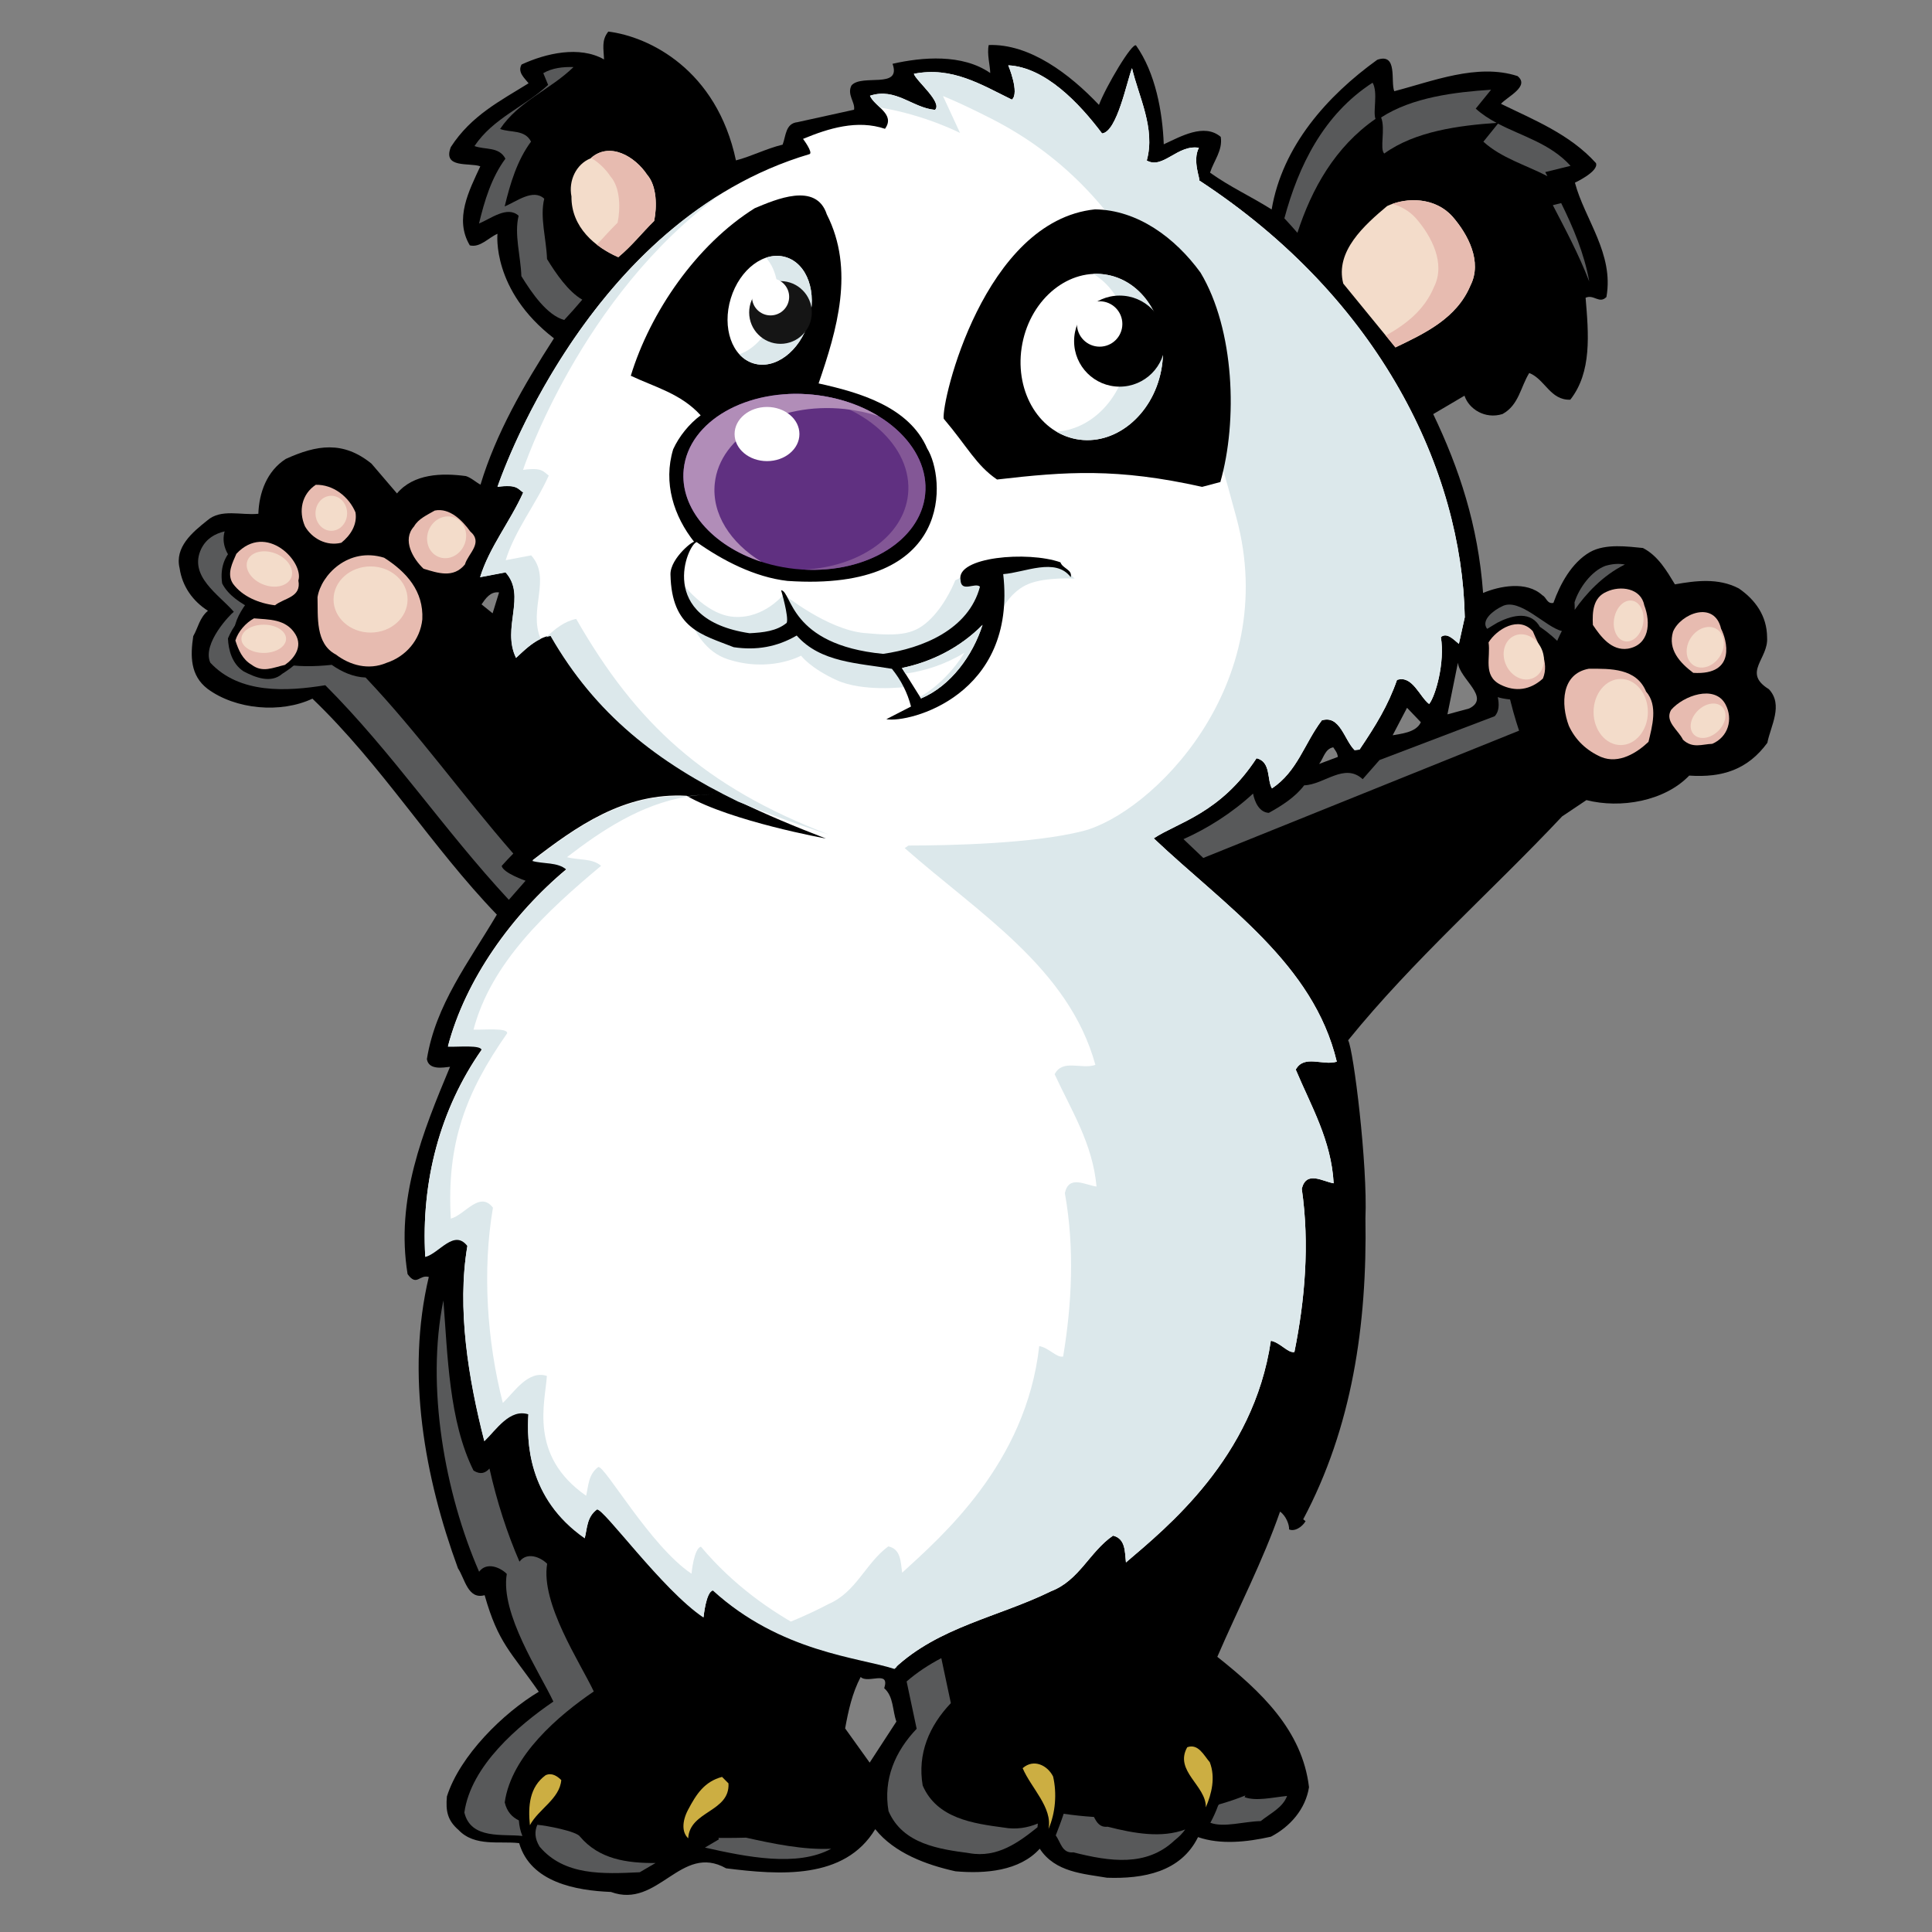 <?xml version="1.0" encoding="UTF-8" standalone="no"?>
<!-- Created with Inkscape (http://www.inkscape.org/) -->

<svg
   xmlns:dc="http://purl.org/dc/elements/1.1/"
   xmlns:cc="http://creativecommons.org/ns#"
   xmlns:rdf="http://www.w3.org/1999/02/22-rdf-syntax-ns#"
   xmlns:svg="http://www.w3.org/2000/svg"
   xmlns="http://www.w3.org/2000/svg"
   xmlns:sodipodi="http://sodipodi.sourceforge.net/DTD/sodipodi-0.dtd"
   xmlns:inkscape="http://www.inkscape.org/namespaces/inkscape"
   width="64px"
   height="64px"
   id="svg175676"
   version="1.1"
   inkscape:version="0.48.5 r10040"
   sodipodi:docname="Nowy dokument 44">
  <rect width="100%" height="100%" fill="#808080" stroke="none"/>
  <defs
     id="defs175678">
    <mask
       id="mask3025"
       height="1"
       width="1"
       y="0"
       x="0"
       maskUnits="userSpaceOnUse">
      <g
         id="g3027">
        <g
           style="opacity:0.5"
           id="g3029"
           clip-path="url(#clipPath3007)">
          <g
             id="g3031">
            <g
               id="g3033" />
            <g
               id="g3035">
              <g
                 id="g3037"
                 clip-path="url(#clipPath3011)">
                <g
                   id="g3039">
                  <g
                     id="g3041">
                    <g
                       id="g3043">
                      <g
                         id="g3045">
                        <path
                           inkscape:connector-curvature="0"
                           id="path3047"
                           style="fill:url(#radialGradient3019);stroke:none"
                           d="m 215.354,741.915 c 0,-5.829 -4.726,-10.556 -10.555,-10.556 -5.83,0 -10.555,4.727 -10.555,10.556 0,5.829 4.725,10.556 10.555,10.556 5.829,0 10.555,-4.727 10.555,-10.556" />
                      </g>
                    </g>
                  </g>
                </g>
              </g>
            </g>
          </g>
        </g>
      </g>
    </mask>
    <clipPath
       id="clipPath3007"
       clipPathUnits="userSpaceOnUse">
      <path
         inkscape:connector-curvature="0"
         id="path3009"
         d="m 194.244,752.471 21.11,0 0,-21.112 -21.11,0 0,21.112 z" />
    </clipPath>
    <clipPath
       id="clipPath3011"
       clipPathUnits="userSpaceOnUse">
      <path
         inkscape:connector-curvature="0"
         id="path3013"
         d="m 194.244,752.471 21.11,0 0,-21.112 -21.11,0 0,21.112 z" />
    </clipPath>
    <radialGradient
       id="radialGradient3019"
       spreadMethod="pad"
       gradientTransform="matrix(10.555,0,0,-10.555,204.799,741.915)"
       gradientUnits="userSpaceOnUse"
       r="1"
       cy="0"
       cx="0"
       fy="0"
       fx="0">
      <stop
         id="stop3021"
         offset="0"
         style="stop-opacity:1;stop-color:#ffffff" />
      <stop
         id="stop3023"
         offset="1"
         style="stop-opacity:1;stop-color:#231815" />
    </radialGradient>
    <clipPath
       id="clipPath3053"
       clipPathUnits="userSpaceOnUse">
      <path
         inkscape:connector-curvature="0"
         id="path3055"
         d="m 194.244,752.471 21.11,0 0,-21.112 -21.11,0 0,21.112 z" />
    </clipPath>
  </defs>
  <sodipodi:namedview
     id="base"
     pagecolor="#ffffff"
     bordercolor="#666666"
     borderopacity="1.0"
     inkscape:pageopacity="0.0"
     inkscape:pageshadow="2"
     inkscape:zoom="5.5"
     inkscape:cx="32"
     inkscape:cy="24.482517"
     inkscape:current-layer="layer1"
     showgrid="true"
     inkscape:document-units="px"
     inkscape:grid-bbox="true"
     inkscape:window-width="1366"
     inkscape:window-height="706"
     inkscape:window-x="-8"
     inkscape:window-y="-8"
     inkscape:window-maximized="1" />
  <g
     id="layer1"
     inkscape:label="Layer 1"
     inkscape:groupmode="layer">
    <g
       transform="matrix(0.768,0,0,-0.768,-143.634,632.071)"
       id="g3003">
      <g
         id="g3005" />
      <g
         mask="url(#mask3025)"
         id="g3049">
        <g
           id="g3051" />
        <g
           id="g3057">
          <g
             id="g3059"
             clip-path="url(#clipPath3053)"
             style="opacity:0.5">
            <g
               id="g3061"
               transform="translate(215.354,741.915)">
              <path
                 id="path3063"
                 style="fill:#f8f5ee;fill-opacity:1;fill-rule:nonzero;stroke:none"
                 d="m 0,0 c 0,-5.829 -4.726,-10.556 -10.555,-10.556 -5.83,0 -10.555,4.727 -10.555,10.556 0,5.829 4.725,10.556 10.555,10.556 C -4.726,10.556 0,5.829 0,0"
                 inkscape:connector-curvature="0" />
            </g>
          </g>
        </g>
      </g>
    </g>
    <g
       transform="matrix(0.768,0,0,-0.768,24.379,5.313)"
       id="g7201">
      <path
         id="path7203"
         style="fill:#000000;fill-opacity:1;fill-rule:nonzero;stroke:none"
         d="m 0,0 c 0.636,0.16 1.316,0.512 2.014,0.679 0.146,0.389 0.121,0.915 0.644,0.97 l 2.436,0.536 c 0.06,0.318 -0.317,0.652 -0.11,1.048 0.445,0.513 2.166,-0.177 1.771,0.933 1.276,0.29 3.005,0.44 4.213,-0.397 -10e-4,0.31 -0.15,0.824 -0.064,1.207 1.768,0.061 3.494,-1.252 4.754,-2.582 0.293,0.777 1.43,2.702 1.6,2.564 0.84,-1.187 1.142,-2.869 1.195,-4.264 0.714,0.325 1.74,0.93 2.458,0.32 0.092,-0.581 -0.298,-1.027 -0.462,-1.543 0.875,-0.624 1.726,-1.002 2.658,-1.588 0.461,2.726 2.381,4.889 4.554,6.456 0.9,0.313 0.566,-0.937 0.734,-1.355 1.636,0.421 3.576,1.217 5.317,0.653 0.545,-0.441 -0.435,-0.887 -0.714,-1.197 1.412,-0.692 2.97,-1.306 4.098,-2.558 0.133,-0.36 -0.908,-0.843 -0.908,-0.843 0.416,-1.575 1.692,-3.06 1.359,-4.932 -0.309,-0.313 -0.543,0.129 -0.899,-0.032 0.133,-1.574 0.274,-3.21 -0.66,-4.398 -0.867,-0.029 -1.088,0.882 -1.77,1.153 -0.374,-0.6 -0.447,-1.386 -1.154,-1.771 -0.753,-0.236 -1.455,0.22 -1.639,0.792 l -1.349,-0.795 c 1.119,-2.343 1.935,-4.779 2.151,-7.714 0.685,0.289 1.873,0.539 2.563,-0.105 0.163,-0.075 0.196,-0.383 0.47,-0.324 0.289,0.809 0.783,1.733 1.576,2.191 0.676,0.382 1.656,0.235 2.285,0.177 0.658,-0.336 1.041,-1.011 1.38,-1.568 0.886,0.155 1.868,0.29 2.758,-0.177 0.705,-0.486 1.214,-1.18 1.218,-2.114 0.067,-0.927 -1.084,-1.515 0.079,-2.233 0.633,-0.681 0.073,-1.581 -0.068,-2.312 -0.843,-1.147 -1.927,-1.51 -3.371,-1.413 -1.065,-1.108 -2.961,-1.432 -4.433,-1.057 l -1.048,-0.702 c -3.053,-3.248 -6.418,-6.185 -9.23,-9.657 0.231,-0.412 0.845,-5.361 0.746,-7.676 0.078,-4.599 -0.578,-9.027 -2.684,-12.986 l 0.102,-0.082 c -0.158,-0.266 -0.481,-0.456 -0.711,-0.355 0.013,0.188 -0.123,0.579 -0.39,0.768 -0.742,-2.132 -1.804,-4.175 -2.706,-6.263 1.87,-1.484 3.665,-3.164 3.955,-5.624 -0.15,-0.95 -0.818,-1.705 -1.644,-2.135 -1.034,-0.233 -2.174,-0.353 -3.143,-0.018 -0.743,-1.511 -2.365,-1.806 -3.926,-1.752 -1.015,0.174 -2.235,0.232 -2.901,1.252 -0.866,-0.963 -2.347,-1.088 -3.636,-0.974 -1.243,0.275 -2.635,0.782 -3.46,1.817 -1.326,-2.196 -4.129,-1.976 -6.432,-1.689 -1.953,1.103 -2.928,-1.771 -4.969,-1.019 -1.502,0.059 -3.468,0.413 -3.957,2.105 -0.821,0.102 -1.914,-0.17 -2.613,0.566 -0.48,0.417 -0.56,0.819 -0.504,1.448 0.563,1.771 2.442,3.608 3.963,4.516 -1.209,1.741 -1.742,2.078 -2.336,4.165 -0.726,-0.201 -0.853,0.719 -1.149,1.157 -1.439,3.926 -2.252,8.387 -1.259,12.57 -0.417,0.112 -0.516,-0.428 -0.915,0.122 -0.528,3.245 0.662,6.142 1.831,8.942 -0.277,-0.029 -0.918,-0.159 -0.999,0.331 0.376,2.343 1.802,4.175 3.018,6.233 -2.832,2.941 -4.941,6.425 -7.955,9.315 -1.363,-0.642 -3.312,-0.473 -4.527,0.427 -0.746,0.576 -0.741,1.417 -0.613,2.271 0.211,0.365 0.262,0.775 0.633,1.094 -0.634,0.4 -1.106,1.036 -1.221,1.833 -0.221,0.911 0.553,1.553 1.185,2.056 0.598,0.529 1.472,0.216 2.211,0.294 0.03,0.906 0.368,1.846 1.184,2.366 1.338,0.608 2.47,0.789 3.695,-0.203 l 1.1,-1.286 c 0.721,0.855 1.932,0.889 2.973,0.749 0.226,-0.07 0.433,-0.266 0.63,-0.37 0.67,2.219 1.856,4.274 3.168,6.312 -2.699,2.078 -2.436,4.508 -2.436,4.508 -0.387,-0.165 -0.745,-0.608 -1.193,-0.499 -0.681,1.142 -0.031,2.362 0.452,3.41 -0.453,0.17 -1.639,-0.11 -1.271,0.831 0.884,1.37 2.155,2.002 3.354,2.751 -0.18,0.23 -0.488,0.478 -0.303,0.809 1.039,0.482 2.497,0.823 3.558,0.219 -0.017,0.464 -0.118,0.827 0.184,1.202 C -3.737,5.336 -0.832,3.914 0,0 m 6.396,-65.9 c 0.258,0.806 -0.705,0.176 -1.016,0.485 -0.364,-0.691 -0.532,-1.457 -0.67,-2.219 l 1.058,-1.476 1.153,1.771 c -0.175,0.479 -0.114,1.078 -0.525,1.439 m 19.567,40.17 c -0.02,0.184 -0.125,0.297 -0.199,0.414 -0.366,-0.069 -0.417,-0.48 -0.61,-0.718 l 0.809,0.304 z m 3.579,1.496 -0.595,0.623 -0.621,-1.186 c 0.304,0.062 1.015,0.106 1.216,0.563 m 2.086,0.593 c 0.946,0.473 -0.412,1.264 -0.487,1.973 l -0.452,-2.227 0.939,0.254 z m -42.124,4.105 0.279,0.901 c -0.379,0.053 -0.594,-0.281 -0.756,-0.516 l 0.477,-0.385 z"
         inkscape:connector-curvature="0" />
    </g>
    <g
       transform="matrix(0.768,0,0,-0.768,11.933,15.736)"
       id="g7205">
      <path
         id="path7207"
         style="fill:#000000;fill-opacity:1;fill-rule:nonzero;stroke:none"
         d="M 0,0 C 0.463,-0.543 1.141,-1.063 1.148,-1.747 1.301,-2.012 1.59,-1.795 1.844,-1.829 2.072,-1.339 2.581,-0.85 3.118,-0.637 4.122,-0.406 4.909,-1.071 5.616,-1.59 5.393,-1.83 5.46,-2.165 5.171,-2.384 4.866,-1.854 4.383,-1.407 3.852,-1.09 3.127,-1.01 2.643,-1.435 2.113,-1.739 1.889,-2.261 1.598,-2.759 1.696,-3.401 c -0.67,0.458 -1.406,0.349 -2.061,0.374 0.431,0.326 0.383,0.788 0.623,1.186 -0.137,0.701 -0.671,1.33 -1.295,1.64 -0.318,0.371 -0.82,0.099 -1.18,-0.031 -0.457,-0.39 -0.837,-0.929 -0.744,-1.511 -0.057,-0.659 0.545,-1.345 1.225,-1.583 0.291,-0.095 0.731,-0.142 1.022,0.045 -0.679,-0.352 -1.306,-1.197 -1.574,-1.909 -0.144,-0.701 -0.099,-1.723 0.308,-2.334 0.771,-0.823 1.906,-1.544 3.099,-1.045 2.766,0.628 1.666,4.005 1.666,4.005 0.481,-0.136 1.018,-0.205 1.493,0.001 L 4.301,-5.37 C 4.174,-5.352 4.157,-5.479 4.102,-5.547 4.33,-6.238 5.157,-6.4 5.627,-6.726 5.934,-7.564 5.682,-9.023 6.779,-9.096 l 1.153,1.181 c 1.123,-2.094 3.155,-3.654 5.035,-5.231 -2.674,-0.344 -5.028,-1.651 -6.865,-3.711 0.061,-0.305 1.031,-0.639 1.031,-0.639 L 6.41,-18.319 c -2.844,3.063 -4.993,6.325 -7.917,9.256 -1.653,-0.267 -3.696,-0.388 -4.96,0.973 -0.368,0.833 0.899,2.118 1.016,2.194 -0.639,0.742 -1.968,1.536 -1.406,2.715 0.591,1.185 2.203,0.667 3.125,1.077 0.257,0.804 0.164,1.978 1.152,2.363 C -1.753,0.688 -0.734,0.483 0,0"
         inkscape:connector-curvature="0" />
    </g>
    <g
       transform="matrix(0.768,0,0,-0.768,10.989,22.024)"
       id="g7209">
      <path
         id="path7211"
         style="fill:#58595a;fill-opacity:1;fill-rule:nonzero;stroke:none"
         d="M 0,0 C 0.438,-0.308 0.935,-0.527 1.461,-0.547 3.763,-2.979 5.619,-5.605 7.832,-8.14 7.662,-8.311 7.492,-8.489 7.33,-8.673 7.392,-8.978 8.361,-9.312 8.361,-9.312 l -0.722,-0.823 c -2.844,3.064 -4.993,6.325 -7.917,9.256 -1.654,-0.267 -3.697,-0.388 -4.96,0.974 -0.368,0.833 0.898,2.118 1.015,2.193 -0.638,0.742 -1.967,1.536 -1.406,2.716 0.222,0.446 0.588,0.65 1.01,0.754 -0.293,-1.052 0.9,-1.788 1.496,-2.48 C -3.241,3.204 -4.506,1.919 -4.139,1.085 -3.076,-0.058 -1.469,-0.156 0,0"
         inkscape:connector-curvature="0" />
    </g>
    <g
       transform="matrix(0.768,0,0,-0.768,33.52,3.3)"
       id="g7213">
      <path
         id="path7215"
         style="fill:#ffffff;fill-opacity:1;fill-rule:nonzero;stroke:none"
         d="m 0,0 c 0.344,0.285 -0.156,1.479 -0.156,1.479 1.597,-0.081 3.07,-1.639 4.046,-2.938 0.647,0.068 1.071,2.261 1.292,2.813 0.283,-1.215 1.021,-2.601 0.636,-3.98 0.688,-0.398 1.328,0.7 2.247,0.548 -0.296,-0.563 0.087,-1.406 0.011,-1.406 7.852,-5.132 11.336,-12.563 11.459,-18.843 l -0.254,-1.148 c -0.238,0.194 -0.519,0.506 -0.777,0.292 0.181,-1.098 -0.232,-2.546 -0.506,-2.886 -0.406,0.298 -0.726,1.263 -1.387,1.037 -0.382,-1.099 -0.915,-1.964 -1.615,-3.003 l -0.215,-0.023 c -0.451,0.451 -0.627,1.522 -1.412,1.284 -0.765,-1.014 -1.046,-2.196 -2.15,-2.935 -0.225,0.351 -0.029,1.148 -0.666,1.3 -1.559,-2.384 -3.398,-2.767 -4.434,-3.455 3.079,-2.914 6.891,-5.41 7.895,-9.633 -0.604,-0.187 -1.404,0.32 -1.77,-0.341 0.664,-1.58 1.534,-3.046 1.635,-4.904 -0.474,0.076 -1.178,0.562 -1.375,-0.237 0.346,-2.393 0.133,-4.813 -0.318,-7.041 -0.274,-0.059 -0.604,0.405 -1.016,0.486 -0.741,-5.052 -4.508,-8.071 -6.25,-9.562 -0.049,0.462 -0.016,1.026 -0.558,1.156 -1.016,-0.699 -1.448,-1.928 -2.674,-2.399 -2.251,-1.108 -4.852,-1.537 -6.751,-3.325 -1.515,0.495 -4.908,0.721 -7.829,3.381 -0.303,-0.063 -0.407,-1.164 -0.407,-1.164 -1.775,1.184 -4.328,4.745 -4.598,4.655 -0.433,-0.327 -0.416,-0.792 -0.525,-1.239 -2.49,1.732 -2.498,4.22 -2.431,5.349 -0.805,0.259 -1.391,-0.675 -1.901,-1.165 -0.684,2.669 -1.192,5.729 -0.729,8.424 -0.577,0.749 -1.212,-0.314 -1.819,-0.472 -0.185,3.25 0.64,6.358 2.427,8.912 0.035,0.253 -1.043,0.139 -1.449,0.159 0.756,2.882 2.766,5.678 5.113,7.636 -0.377,0.334 -0.99,0.239 -1.472,0.375 1.872,1.442 3.957,2.939 6.652,2.786 1.922,-1.106 6.008,-1.844 6.008,-1.844 -5.389,2.074 -9.282,4.24 -11.873,8.763 -0.61,-0.127 -1.034,-0.545 -1.487,-0.966 -0.636,1.303 0.467,2.664 -0.451,3.689 l -1.099,-0.209 c 0.394,1.287 1.304,2.41 1.859,3.652 -0.236,0.162 -0.266,0.359 -1.109,0.245 0,0 3.792,11.49 13.461,14.348 0.148,0.078 -0.286,0.655 -0.286,0.655 1.105,0.459 2.342,0.838 3.535,0.435 0.462,0.64 -0.441,0.948 -0.648,1.426 1.115,0.366 1.83,-0.524 2.805,-0.609 0.34,0.316 -0.817,1.254 -0.912,1.555 C -2.58,1.442 -1.313,0.64 0,0"
         inkscape:connector-curvature="0" />
    </g>
    <g
       transform="matrix(0.768,0,0,-0.768,22.527,19.224)"
       id="g7217">
      <path
         id="path7219"
         style="fill:#dce8eb;fill-opacity:1;fill-rule:evenodd;stroke:none"
         d="m 0,0 c 0,0 1.051,-1.503 2.348,-1.577 1.297,-0.075 2.123,0.975 2.123,0.975 0,0 1.877,-1.521 3.475,-1.671 1.597,-0.152 2.199,-0.055 2.874,0.621 0.676,0.675 1.051,1.652 1.051,1.652 0,0 1.447,0.751 2.199,0.825 0.75,0.075 1.672,0.075 1.899,0.075 0.224,0 1.051,-0.826 1.051,-0.826 0,0 -1.223,0.075 -1.974,-0.224 -0.751,-0.301 -1.127,-1.051 -1.127,-1.051 l -2.198,-3.25 -2.028,-0.152 c 0,0 -1.802,-0.224 -2.949,0.301 C 5.598,-3.775 5.221,-3.249 5.221,-3.249 5.221,-3.249 3.87,-4 2.047,-3.4 0.225,-2.8 0,0 0,0"
         inkscape:connector-curvature="0" />
    </g>
    <g
       transform="matrix(0.768,0,0,-0.768,33.52,3.3)"
       id="g7221">
      <path
         id="path7223"
         style="fill:#dce8eb;fill-opacity:1;fill-rule:nonzero;stroke:none"
         d="m 0,0 c 0.344,0.285 -0.156,1.479 -0.156,1.479 1.597,-0.081 3.07,-1.639 4.046,-2.938 0.647,0.068 1.071,2.261 1.292,2.813 0.283,-1.215 1.021,-2.601 0.636,-3.98 0.688,-0.398 1.328,0.7 2.247,0.548 -0.296,-0.563 0.087,-1.406 0.011,-1.406 7.852,-5.132 11.336,-12.563 11.459,-18.843 l -0.254,-1.148 c -0.238,0.194 -0.519,0.506 -0.777,0.292 0.181,-1.098 -0.232,-2.546 -0.506,-2.886 -0.406,0.298 -0.726,1.263 -1.387,1.037 -0.382,-1.099 -0.915,-1.964 -1.615,-3.003 l -0.215,-0.023 c -0.451,0.451 -0.627,1.522 -1.412,1.284 -0.765,-1.014 -1.046,-2.196 -2.15,-2.935 -0.225,0.351 -0.029,1.148 -0.666,1.3 -1.559,-2.384 -3.398,-2.767 -4.434,-3.455 3.079,-2.914 6.891,-5.41 7.895,-9.633 -0.604,-0.187 -1.404,0.32 -1.77,-0.341 0.664,-1.58 1.534,-3.046 1.635,-4.904 -0.474,0.076 -1.178,0.562 -1.375,-0.237 0.346,-2.393 0.133,-4.813 -0.318,-7.041 -0.274,-0.059 -0.604,0.405 -1.016,0.486 -0.741,-5.052 -4.508,-8.071 -6.25,-9.562 -0.049,0.462 -0.016,1.026 -0.558,1.156 -1.016,-0.699 -1.448,-1.928 -2.674,-2.399 -2.251,-1.108 -4.852,-1.537 -6.751,-3.325 -1.091,0.356 -3.159,0.573 -5.32,1.661 0.834,0.345 1.672,0.685 2.463,1.108 1.209,0.514 1.598,1.757 2.588,2.491 0.549,-0.111 0.533,-0.676 0.599,-1.135 1.688,1.55 5.347,4.7 5.912,9.774 0.415,-0.067 0.76,-0.519 1.032,-0.449 0.373,2.241 0.502,4.667 0.074,7.046 0.168,0.805 0.889,0.344 1.366,0.286 -0.167,1.853 -1.088,3.287 -1.807,4.843 0.344,0.674 1.162,0.195 1.758,0.404 -1.151,4.184 -5.047,6.545 -8.225,9.351 l 0.164,0.11 c 1.791,0.002 5.363,0.079 7.508,0.621 2.951,0.746 8.593,6.266 6.635,13.522 -1.96,7.257 -4.053,13.889 -10.563,17.206 -1.428,0.727 -2.093,0.979 -2.093,0.979 l 0.736,-1.592 c 0,0 -1.498,0.774 -3.45,1.097 -0.17,0.163 -0.355,0.323 -0.435,0.508 1.115,0.366 1.83,-0.524 2.805,-0.609 0.34,0.316 -0.817,1.254 -0.912,1.555 C -2.58,1.442 -1.313,0.64 0,0"
         inkscape:connector-curvature="0" />
    </g>
    <g
       transform="matrix(0.768,0,0,-0.768,23.84,5.657)"
       id="g7225">
      <path
         id="path7227"
         style="fill:#000000;fill-opacity:1;fill-rule:nonzero;stroke:none"
         d="m 0,0 -2.332,-1.803 c 0.105,0.759 -0.175,1.664 -0.764,2.224 -0.631,0.682 -1.451,1.063 -2.31,0.66 -0.561,-0.307 -1.166,-0.774 -1.449,-1.335 0.021,-1.088 -0.038,-2.308 0.943,-3.046 l 1.11,-0.785 c -0.538,-0.805 -1.285,-1.692 -1.901,-2.349 -0.738,0.203 -1.399,1.162 -1.849,1.892 -0.029,0.868 -0.315,1.805 -0.118,2.604 -0.482,0.447 -1.202,-0.127 -1.709,-0.335 0.238,0.99 0.539,1.985 1.139,2.796 -0.276,0.533 -0.881,0.374 -1.334,0.545 0.806,1.206 2.157,1.691 3.178,2.638 l -0.209,0.508 c 0.792,0.456 1.848,0.193 2.758,0.134 0.22,0.272 1.006,0.199 0.661,0.816 C -1.934,4.468 -0.218,2.374 0,0"
         inkscape:connector-curvature="0" />
    </g>
    <g
       transform="matrix(0.768,0,0,-0.768,21.438,5.789)"
       id="g7229">
      <path
         id="path7231"
         style="fill:#f3dcca;fill-opacity:1;fill-rule:nonzero;stroke:none"
         d="m 0,0 c 0.424,-0.484 0.427,-1.388 0.302,-1.992 -0.535,-0.524 -0.948,-1.065 -1.548,-1.564 -0.98,0.426 -2.034,1.282 -2.019,2.621 -0.134,0.671 0.196,1.39 0.825,1.643 C -1.617,1.449 -0.521,0.786 0,0"
         inkscape:connector-curvature="0" />
    </g>
    <g
       transform="matrix(0.768,0,0,-0.768,45.602,3.992)"
       id="g7233">
      <path
         id="path7235"
         style="fill:#000000;fill-opacity:1;fill-rule:nonzero;stroke:none"
         d="M 0,0 C 1.36,0.984 3.297,1.219 4.937,1.328 L 4.274,0.513 C 5.444,-0.548 7.2,-0.675 8.362,-1.955 l -1.091,-0.27 c 0.705,-1.358 1.589,-2.978 1.897,-4.719 -0.492,-0.053 -1.017,0.796 -1.415,0.131 0.755,-1.259 0.711,-2.915 0.357,-4.291 -0.476,0.385 -1.265,1.082 -2.048,1.124 -0.393,-0.696 -0.34,-2.091 -1.37,-2.075 -0.239,0.504 0.308,1.216 -0.371,1.455 -0.809,-0.302 -1.347,-1.107 -2.152,-1.441 -0.383,0.678 -0.999,1.204 -1.176,1.995 1.826,0.409 3.467,1.983 3.765,3.882 -0.163,1.261 -0.894,2.584 -2.252,3.064 -1.077,0.168 -2.019,-0.055 -2.857,-0.672 -0.703,-0.729 -1.451,-1.585 -1.537,-2.56 -0.735,0.483 -1.39,1.379 -2.09,2.115 0.605,2.243 1.678,4.475 3.806,5.85 C 0.096,1.162 -0.22,0.212 0,0"
         inkscape:connector-curvature="0" />
    </g>
    <g
       transform="matrix(0.768,0,0,-0.768,27.389,7.102)"
       id="g7237">
      <path
         id="path7239"
         style="fill:#000000;fill-opacity:1;fill-rule:nonzero;stroke:none"
         d="m 0,0 c 1.217,-2.393 0.432,-4.998 -0.354,-7.291 1.721,-0.381 3.902,-0.992 4.685,-2.809 0.771,-1.228 1.232,-6.207 -6.032,-5.709 -1.418,0.163 -2.802,0.888 -3.913,1.674 -0.393,-0.103 -1.771,-3.321 2.283,-3.931 0.587,0.03 1.173,0.091 1.602,0.448 0.098,0.26 -0.242,1.407 -0.242,1.407 0.472,-0.044 0.332,-2.354 4.4,-2.745 1.686,0.24 3.689,1.041 4.178,2.899 -0.209,0.196 -0.811,-0.272 -0.839,0.286 -0.205,0.997 2.896,1.264 4.31,0.764 0.091,-0.27 0.531,-0.318 0.442,-0.639 -0.653,0.866 -1.983,0.196 -2.911,0.13 0.595,-5.234 -4.056,-6.435 -5.041,-6.258 l 1.064,0.547 c -0.155,0.606 -0.43,1.138 -0.823,1.626 -1.459,0.251 -3.08,0.268 -4.107,1.436 -0.85,-0.494 -1.738,-0.648 -2.718,-0.503 -1.365,0.542 -2.679,0.791 -2.727,3.138 -0.013,0.716 1.082,1.56 1.037,1.386 -0.896,1.121 -1.36,2.566 -0.92,4.014 0.253,0.555 0.694,1.1 1.185,1.463 -0.846,0.938 -1.997,1.224 -3.013,1.707 0.834,2.735 2.831,5.654 5.345,7.226 C -2.215,0.639 -0.459,1.415 0,0"
         inkscape:connector-curvature="0" />
    </g>
    <g
       transform="matrix(0.768,0,0,-0.768,26.786,6.83)"
       id="g7241">
      <path
         id="path7243"
         style="fill:#000000;fill-opacity:1;fill-rule:nonzero;stroke:none"
         d="m 0,0 c 1.653,-2.1 1.183,-5.325 0.037,-7.47 -1.313,-0.23 -2.856,-0.362 -4.003,-1.011 -0.339,-0.628 -0.445,0.078 -0.853,0.127 -0.659,0.617 -1.532,0.929 -2.373,1.246 0.582,2.459 2.586,4.723 4.444,6.29 C -2.378,-0.779 -0.608,0.465 0,0"
         inkscape:connector-curvature="0" />
    </g>
    <g
       transform="matrix(0.768,0,0,-0.768,26.66,11.772)"
       id="g7245">
      <path
         id="path7247"
         style="fill:#000000;fill-opacity:1;fill-rule:nonzero;stroke:none"
         d="m 0,0 c -0.496,-0.612 -1.24,-0.94 -1.992,-0.895 -1.1,0.102 -1.571,0.586 -1.865,2.046 -0.12,1.42 0.849,2.58 1.976,3.415 C 0.688,5.896 1.102,1.08 0,0"
         inkscape:connector-curvature="0" />
    </g>
    <g
       transform="matrix(0.768,0,0,-0.768,39.769,9.031)"
       id="g7249">
      <path
         id="path7251"
         style="fill:#000000;fill-opacity:1;fill-rule:nonzero;stroke:none"
         d="M 0,0 C 1.473,-2.46 1.606,-6.4 0.855,-9.033 L 0.068,-9.241 c -3.668,0.82 -5.861,0.662 -8.845,0.317 -0.907,0.621 -1.266,1.403 -2.3,2.622 -0.109,0.737 1.729,8.531 6.524,9.031 C -2.713,2.704 -1.094,1.505 0,0"
         inkscape:connector-curvature="0" />
    </g>
    <g
       transform="matrix(0.768,0,0,-0.768,39.418,9.116)"
       id="g7253">
      <path
         id="path7255"
         style="fill:#000000;fill-opacity:1;fill-rule:nonzero;stroke:none"
         d="m 0,0 c 1.469,-2.398 1.633,-6.336 0.865,-8.813 -2.998,0.37 -6.035,0.829 -9.162,0.375 -0.642,0.773 -1.096,1.815 -2.058,2.399 1.124,3.232 2.679,8.284 6.736,8.492 C -2.188,2.168 -0.901,1.183 0,0"
         inkscape:connector-curvature="0" />
    </g>
    <g
       transform="matrix(0.768,0,0,-0.768,48.114,7.172)"
       id="g7257">
      <path
         id="path7259"
         style="fill:#f3dcca;fill-opacity:1;fill-rule:nonzero;stroke:none"
         d="M 0,0 C 0.674,-0.771 1.295,-1.95 0.779,-2.97 0.184,-4.403 -1.213,-5.048 -2.459,-5.646 l -2.25,2.753 c -0.363,1.394 0.918,2.526 1.891,3.344 C -1.957,0.853 -0.74,0.825 0,0"
         inkscape:connector-curvature="0" />
    </g>
    <g
       transform="matrix(0.768,0,0,-0.768,37.863,9.112)"
       id="g7261">
      <path
         id="path7263"
         style="fill:#000000;fill-opacity:1;fill-rule:nonzero;stroke:none"
         d="M 0,0 C 1.243,-0.864 1.446,-2.493 1.313,-3.908 1.111,-5.237 0.357,-6.656 -0.956,-7.198 -2.003,-7.9 -3.24,-7.688 -4.314,-7.24 c -1.28,0.924 -1.297,2.572 -1.228,3.98 0.095,1.754 1.527,3.244 3.106,3.908 C -1.563,0.646 -0.584,0.812 0,0"
         inkscape:connector-curvature="0" />
    </g>
    <g
       transform="matrix(0.768,0,0,-0.768,11.776,16.973)"
       id="g7265">
      <path
         id="path7267"
         style="fill:#e7bbb0;fill-opacity:1;fill-rule:nonzero;stroke:none"
         d="m 0,0 c 0.085,-0.521 -0.208,-0.987 -0.61,-1.31 -0.637,-0.16 -1.264,0.179 -1.568,0.707 -0.287,0.655 -0.145,1.387 0.465,1.792 C -0.968,1.207 -0.29,0.686 0,0"
         inkscape:connector-curvature="0" />
    </g>
    <g
       transform="matrix(0.768,0,0,-0.768,15.575,17.602)"
       id="g7269">
      <path
         id="path7271"
         style="fill:#e7bbb0;fill-opacity:1;fill-rule:nonzero;stroke:none"
         d="m 0,0 c 0.581,-0.499 -0.089,-0.952 -0.225,-1.425 -0.496,-0.612 -1.175,-0.372 -1.787,-0.186 -0.447,0.42 -0.939,1.239 -0.409,1.824 0.184,0.33 0.571,0.496 0.894,0.685 C -0.887,1.028 -0.33,0.464 0,0"
         inkscape:connector-curvature="0" />
    </g>
    <g
       transform="matrix(0.768,0,0,-0.768,10.168,19.2)"
       id="g7273">
      <path
         id="path7275"
         style="fill:#000000;fill-opacity:1;fill-rule:nonzero;stroke:none"
         d="m 0,0 c 0.003,-0.622 -0.57,-1.087 -1.037,-1.385 0.362,-0.491 1.001,-0.641 1.008,-1.295 0.036,-0.65 -0.571,-1.088 -1.039,-1.385 -0.484,-0.426 -1.166,-0.155 -1.661,0.105 -0.5,0.321 -0.658,0.928 -0.678,1.423 0.198,0.488 0.605,1.06 1.084,1.235 -0.529,0.287 -1.06,0.606 -1.334,1.136 -0.109,0.736 0.141,1.323 0.721,1.728 0.627,0.251 1.293,0.446 1.866,0.039 C -0.559,1.156 -0.279,0.595 0,0"
         inkscape:connector-curvature="0" />
    </g>
    <g
       transform="matrix(0.768,0,0,-0.768,9.884,19.229)"
       id="g7277">
      <path
         id="path7279"
         style="fill:#e7bbb0;fill-opacity:1;fill-rule:nonzero;stroke:none"
         d="m 0,0 c 0.14,-0.732 -0.606,-0.749 -1.008,-1.07 -0.694,0.082 -1.41,0.381 -1.811,0.929 -0.293,0.436 -0.004,0.934 0.145,1.292 C -1.383,2.53 0.249,0.801 0,0"
         inkscape:connector-curvature="0" />
    </g>
    <g
       transform="matrix(0.768,0,0,-0.768,12.724,18.475)"
       id="g7281">
      <path
         id="path7283"
         style="fill:#e7bbb0;fill-opacity:1;fill-rule:nonzero;stroke:none"
         d="M 0,0 C 0.967,-0.615 1.708,-1.44 1.648,-2.661 1.556,-3.542 0.945,-4.26 0.104,-4.535 -0.672,-4.866 -1.473,-4.639 -2.084,-4.174 -2.973,-3.706 -2.848,-2.541 -2.872,-1.703 -2.723,-0.754 -1.547,0.478 0,0"
         inkscape:connector-curvature="0" />
    </g>
    <g
       transform="matrix(0.768,0,0,-0.768,9.785,21.009)"
       id="g7285">
      <path
         id="path7287"
         style="fill:#e7bbb0;fill-opacity:1;fill-rule:nonzero;stroke:none"
         d="m 0,0 c 0.338,-0.557 -0.075,-1.066 -0.453,-1.324 -0.519,-0.117 -0.96,-0.35 -1.433,0.005 -0.399,0.238 -0.564,0.626 -0.702,1.047 0.114,0.385 0.448,0.764 0.803,0.956 C -1.155,0.626 -0.413,0.672 0,0"
         inkscape:connector-curvature="0" />
    </g>
    <g
       transform="matrix(0.768,0,0,-0.768,30.51,23.137)"
       id="g7289">
      <path
         id="path7291"
         style="fill:#ffffff;fill-opacity:1;fill-rule:nonzero;stroke:none"
         d="M 0,0 -0.824,1.314 C 0.457,1.573 1.698,2.202 2.654,3.174 2.233,1.854 1.282,0.539 0,0"
         inkscape:connector-curvature="0" />
    </g>
    <g
       transform="matrix(0.768,0,0,-0.768,54.887,19.714)"
       id="g7293">
      <path
         id="path7295"
         style="fill:#000000;fill-opacity:1;fill-rule:nonzero;stroke:none"
         d="m 0,0 c -0.085,-0.382 0.274,-0.532 0.44,-0.638 0.779,0.299 1.852,0.755 2.68,0.282 0.414,-0.393 0.624,-0.901 0.802,-1.411 0.177,-0.791 -1.435,-1.77 -0.215,-2.109 0.247,-0.565 0.878,-1.246 0.42,-1.918 -0.446,-0.794 -1.297,-1.288 -2.179,-1.193 0.424,0.418 1.631,0.482 1.623,1.446 -0.028,0.869 -0.459,1.696 -1.318,1.886 0.387,0.165 1.33,0.67 1.184,1.464 -0.05,0.773 -0.668,1.61 -1.442,1.873 C 1.446,-0.438 0.933,-0.587 0.565,-0.937 0.248,-1.468 0.005,-2.117 0.38,-2.73 0.638,-3.108 0.995,-3.539 1.452,-3.74 1.371,-4.152 0.573,-4.268 0.214,-4.71 c -0.339,0.867 -0.828,1.657 -1.704,2 0.585,0.063 1.203,0.407 1.6,1.071 C -0.103,-0.79 -0.03,0.277 -1.032,0.64 -1.744,0.597 -2.576,0.508 -3.031,-0.193 -3.239,-0.589 -3.403,-1.104 -3.2,-1.551 -2.853,-1.888 -2.552,-2.385 -2.128,-2.559 -2.954,-2.708 -4,-3.129 -4.5,-3.991 c -0.044,-1.064 0.078,-2.234 0.957,-2.889 0.767,-0.479 1.687,-0.944 2.541,-0.479 0.491,0.362 1.054,0.639 1.202,1.308 -0.034,0.029 -0.102,0.083 -0.109,0.145 l 0.086,0.071 c 0.326,-0.433 1.017,-1.076 1.454,-1.093 -0.802,0.227 -0.921,-0.719 -1.554,-0.91 -1.08,-0.393 -2.254,-0.486 -3.34,-0.226 -3.709,-2.633 -7.018,-6.997 -10.297,-10.175 -1.533,3.047 -4.321,5.275 -6.85,7.718 1.011,0.449 2.093,1.124 3,1.966 0.069,-0.367 0.272,-0.813 0.681,-0.832 0.557,0.308 1.141,0.68 1.523,1.188 0.87,0.029 1.732,0.991 2.525,0.265 l 0.724,0.825 4.97,1.891 c 0.196,0.207 0.195,0.519 0.133,0.823 0.257,-0.097 1.365,-0.261 1.791,0.126 0.101,0.229 0.636,0.472 0.656,0.879 0.135,0.793 -0.311,1.462 -0.69,2.107 -0.44,0.639 -1.254,0.367 -1.784,0.094 L -7.32,-1.454 c -0.288,0.374 0.288,0.808 0.645,0.972 1.149,0.617 3.256,-2.834 3.125,0.171 0.187,0.612 0.731,1.354 1.33,1.574 C -1.103,1.598 -0.345,0.898 0,0"
         inkscape:connector-curvature="0" />
    </g>
    <g
       transform="matrix(0.768,0,0,-0.768,54.467,20.045)"
       id="g7297">
      <path
         id="path7299"
         style="fill:#e7bbb0;fill-opacity:1;fill-rule:nonzero;stroke:none"
         d="m 0,0 c 0.299,-0.778 0.212,-1.721 -0.706,-1.88 -0.706,-0.105 -1.177,0.529 -1.509,1.025 -0.027,0.557 0,1.183 0.597,1.433 C -1.024,0.857 -0.141,0.731 0,0"
         inkscape:connector-curvature="0" />
    </g>
    <g
       transform="matrix(0.768,0,0,-0.768,50.777,20.911)"
       id="g7301">
      <path
         id="path7303"
         style="fill:#e7bbb0;fill-opacity:1;fill-rule:nonzero;stroke:none"
         d="M 0,0 C 0.254,-0.628 0.731,-1.325 0.434,-2.041 -0.106,-2.534 -0.75,-2.633 -1.408,-2.297 -2.164,-1.91 -1.812,-1.125 -1.91,-0.482 -1.564,0.084 -0.601,0.684 0,0"
         inkscape:connector-curvature="0" />
    </g>
    <g
       transform="matrix(0.768,0,0,-0.768,57.014,20.831)"
       id="g7305">
      <path
         id="path7307"
         style="fill:#e7bbb0;fill-opacity:1;fill-rule:nonzero;stroke:none"
         d="m 0,0 c 0.233,-0.441 0.693,-2.015 -1.201,-1.899 -0.576,0.436 -1.103,1.003 -0.873,1.775 C -1.75,0.657 -0.287,1.247 0,0"
         inkscape:connector-curvature="0" />
    </g>
    <g
       transform="matrix(0.768,0,0,-0.768,54.529,22.91)"
       id="g7309">
      <path
         id="path7311"
         style="fill:#e7bbb0;fill-opacity:1;fill-rule:nonzero;stroke:none"
         d="m 0,0 c 0.529,-0.598 0.254,-1.529 0.103,-2.168 -0.482,-0.456 -1.267,-0.975 -2.048,-0.651 -0.621,0.276 -1.104,0.724 -1.389,1.348 -0.346,0.929 -0.327,2.239 0.863,2.457 C -1.536,0.99 -0.418,1.016 0,0"
         inkscape:connector-curvature="0" />
    </g>
    <g
       transform="matrix(0.768,0,0,-0.768,57.156,23.327)"
       id="g7313">
      <path
         id="path7315"
         style="fill:#e7bbb0;fill-opacity:1;fill-rule:nonzero;stroke:none"
         d="m 0,0 c 0.349,-0.648 0.117,-1.421 -0.568,-1.71 -0.433,-0.015 -0.85,-0.214 -1.263,0.179 -0.2,0.415 -0.8,0.787 -0.511,1.284 C -1.814,0.369 -0.465,0.854 0,0"
         inkscape:connector-curvature="0" />
    </g>
    <g
       transform="matrix(0.768,0,0,-0.768,44.65,41.818)"
       id="g7317">
      <path
         id="path7319"
         style="fill:#000000;fill-opacity:1;fill-rule:nonzero;stroke:none"
         d="m 0,0 c -0.124,-3.563 -0.893,-6.913 -2.238,-10.106 -0.215,0.257 -0.383,0.675 -0.782,0.914 -1.084,-1.235 -1.128,-2.889 -1.919,-4.249 -0.566,-1.43 -1.672,-2.76 -1.415,-4.322 1.796,-1.088 3.659,-2.821 3.793,-4.988 -0.084,-0.693 -0.71,-0.946 -1.197,-1.34 -0.715,-0.013 -1.589,-0.291 -2.172,-0.072 0.39,0.725 0.776,1.794 0.457,2.757 -0.254,0.346 -0.543,0.72 -0.968,0.925 -0.523,0.226 -0.977,-0.197 -1.147,-0.65 0.352,-1.27 1.615,-2.633 0.118,-3.786 -1.218,-1.155 -2.8,-0.916 -4.367,-0.521 -0.493,-0.052 -0.545,0.441 -0.762,0.73 0.341,0.906 0.9,2.118 0.152,3.005 -0.461,0.543 -1.101,0.694 -1.694,0.414 -0.148,-0.078 -0.226,-0.212 -0.341,-0.317 0.162,-0.949 1.262,-1.642 1.099,-2.749 -0.805,-0.644 -1.728,-1.333 -2.935,-1.119 -1.293,0.177 -2.871,0.384 -3.49,1.814 -0.238,1.376 0.288,2.584 1.214,3.553 l -0.433,2.041 c 2.423,2.123 6.043,2.067 8.351,4.396 -0.005,-0.25 0.043,-0.712 0.454,-0.763 l 0.516,0.118 c 2.759,2.5 6.091,5.464 6.714,9.298 0.133,-0.359 0.41,-0.641 0.748,-0.886 0.738,0.078 0.344,0.877 0.707,1.257 0.411,2.317 0.692,4.682 0.525,7.155 C 0.6,2.585 -0.313,0.9 0,0"
         inkscape:connector-curvature="0" />
    </g>
    <g
       transform="matrix(0.768,0,0,-0.768,15.686,48.714)"
       id="g7321">
      <path
         id="path7323"
         style="fill:#000000;fill-opacity:1;fill-rule:nonzero;stroke:none"
         d="m 0,0 c 0.803,-0.507 0.934,0.907 1.584,1.226 0.607,-1.93 1.225,-3.952 3.086,-5.064 0.59,-0.279 0.932,0.317 1.037,0.794 1.152,-1.777 2.727,-3.419 4.609,-4.746 0.823,-0.131 0.378,0.85 0.53,1.178 1.475,-0.997 2.938,-2.183 4.861,-2.106 -0.014,-1.059 -1.127,-2.017 -0.365,-3.027 1.084,-0.852 1.222,-2.457 1.012,-3.724 -1.352,-1.948 -4.424,-1.227 -6.688,-0.718 -0.125,1.481 2.135,1.538 1.664,3.044 -0.5,0.601 -1.068,0.076 -1.578,-0.103 -0.869,-0.9 -1.455,-1.776 -0.912,-3.091 L 7.168,-17.32 c -1.58,-0.075 -3.252,-0.157 -4.318,1.102 -1.055,1.727 2.963,2.246 0.641,3.59 -0.72,0.049 -1.13,-0.804 -1.423,-1.269 -0.124,-0.606 -0.209,-1.269 0.04,-1.865 -0.819,0.1 -2.223,-0.171 -2.503,1.013 0.286,2.023 2.33,3.753 3.839,4.785 -0.582,1.239 -2.297,3.795 -2.009,5.506 -0.28,0.282 -0.867,0.532 -1.194,0.094 C -1.236,-0.971 -2.061,3.613 -1.3,7.336 -1.115,4.989 -1.063,2.13 0,0"
         inkscape:connector-curvature="0" />
    </g>
    <g
       transform="matrix(0.768,0,0,-0.768,18.593,58.967)"
       id="g7325">
      <path
         id="path7327"
         style="fill:#ccae42;fill-opacity:1;fill-rule:nonzero;stroke:none"
         d="M 0,0 C -0.069,-0.816 -0.987,-1.255 -1.353,-1.947 -1.438,-1.116 -1.37,-0.299 -0.675,0.21 -0.407,0.331 -0.173,0.17 0,0"
         inkscape:connector-curvature="0" />
    </g>
    <g
       transform="matrix(0.768,0,0,-0.768,24.132,59.077)"
       id="g7329">
      <path
         id="path7331"
         style="fill:#ccae42;fill-opacity:1;fill-rule:nonzero;stroke:none"
         d="m 0,0 c 0.067,-1.239 -1.676,-1.179 -1.737,-2.368 -0.275,0.252 -0.27,0.723 -0.012,1.219 0.364,0.692 0.713,1.225 1.471,1.429 L 0,0 z"
         inkscape:connector-curvature="0" />
    </g>
    <g
       transform="matrix(0.768,0,0,-0.768,34.885,58.849)"
       id="g7333">
      <path
         id="path7335"
         style="fill:#ccae42;fill-opacity:1;fill-rule:nonzero;stroke:none"
         d="m 0,0 c 0.17,-0.729 0.103,-1.577 -0.198,-2.264 0.183,0.924 -0.746,1.76 -1.115,2.623 C -0.83,0.785 -0.235,0.474 0,0"
         inkscape:connector-curvature="0" />
    </g>
    <g
       transform="matrix(0.768,0,0,-0.768,40.075,58.375)"
       id="g7337">
      <path
         id="path7339"
         style="fill:#ccae42;fill-opacity:1;fill-rule:nonzero;stroke:none"
         d="m 0,0 c 0.256,-0.658 0.08,-1.362 -0.17,-1.948 0.026,0.935 -1.379,1.567 -0.802,2.593 C -0.492,0.819 -0.249,0.284 0,0"
         inkscape:connector-curvature="0" />
    </g>
    <g
       transform="matrix(0.768,0,0,-0.768,22.649,15.542)"
       id="g7341">
      <path
         id="path7343"
         style="fill:#603081;fill-opacity:1;fill-rule:nonzero;stroke:none"
         d="M 0,0 C 0.218,2.074 2.725,3.511 5.602,3.209 8.477,2.905 10.631,0.979 10.413,-1.095 10.195,-3.168 7.688,-4.605 4.813,-4.304 1.936,-4.002 -0.219,-2.074 0,0"
         inkscape:connector-curvature="0" />
    </g>
    <g
       transform="matrix(0.768,0,0,-0.768,33.867,11.379)"
       id="g7345">
      <path
         id="path7347"
         style="fill:#ffffff;fill-opacity:1;fill-rule:nonzero;stroke:none"
         d="M 0,0 C 0.381,1.954 2.028,3.278 3.682,2.957 5.336,2.636 6.367,0.791 5.987,-1.164 5.607,-3.118 3.959,-4.442 2.307,-4.121 0.652,-3.801 -0.38,-1.954 0,0"
         inkscape:connector-curvature="0" />
    </g>
    <g
       transform="matrix(0.768,0,0,-0.768,24.208,9.885)"
       id="g7349">
      <path
         id="path7351"
         style="fill:#ffffff;fill-opacity:1;fill-rule:nonzero;stroke:none"
         d="M 0,0 C 0.388,1.266 1.451,2.062 2.377,1.777 3.305,1.495 3.74,0.24 3.354,-1.024 2.968,-2.289 1.903,-3.085 0.978,-2.802 0.052,-2.519 -0.385,-1.265 0,0"
         inkscape:connector-curvature="0" />
    </g>
    <g
       transform="matrix(0.768,0,0,-0.768,26.084,13.054)"
       id="g7353">
      <path
         id="path7355"
         style="fill:#835796;fill-opacity:1;fill-rule:nonzero;stroke:none"
         d="m 0,0 c 0.367,0.02 0.744,0.01 1.13,-0.029 2.875,-0.304 5.029,-2.23 4.811,-4.304 -0.208,-1.98 -2.503,-3.379 -5.21,-3.238 2.376,0.124 4.284,1.441 4.472,3.238 0.22,2.074 -1.936,4 -4.811,4.304 C 0.261,-0.017 0.13,-0.007 0,0"
         inkscape:connector-curvature="0" />
    </g>
    <g
       transform="matrix(0.768,0,0,-0.768,22.649,15.542)"
       id="g7357">
      <path
         id="path7359"
         style="fill:#b18db8;fill-opacity:1;fill-rule:nonzero;stroke:none"
         d="M 0,0 C 0.218,2.074 2.725,3.511 5.602,3.209 6.66,3.097 7.622,2.765 8.404,2.286 7.945,2.436 7.455,2.541 6.941,2.596 4.066,2.897 1.558,1.461 1.34,-0.613 1.201,-1.924 2.011,-3.175 3.35,-3.994 1.242,-3.309 -0.18,-1.704 0,0"
         inkscape:connector-curvature="0" />
    </g>
    <g
       transform="matrix(0.768,0,0,-0.768,24.334,14.378)"
       id="g7361">
      <path
         id="path7363"
         style="fill:#ffffff;fill-opacity:1;fill-rule:nonzero;stroke:none"
         d="M 0,0 C 0,0.645 0.627,1.168 1.399,1.168 2.172,1.168 2.797,0.645 2.797,0 2.797,-0.646 2.172,-1.168 1.399,-1.168 0.627,-1.168 0,-0.646 0,0"
         inkscape:connector-curvature="0" />
    </g>
    <g
       transform="matrix(0.768,0,0,-0.768,29.713,55.21)"
       id="g7365">
      <path
         id="path7367"
         style="fill:#dce8eb;fill-opacity:1;fill-rule:nonzero;stroke:none"
         d="M 0,0 -0.108,-0.1 C -1.623,0.396 -5.016,0.621 -7.937,3.281 -8.24,3.219 -8.344,2.117 -8.344,2.117 c -1.775,1.185 -4.328,4.745 -4.598,4.655 -0.433,-0.327 -0.415,-0.792 -0.525,-1.239 -2.49,1.733 -2.498,4.221 -2.43,5.35 -0.806,0.259 -1.392,-0.676 -1.902,-1.165 -0.684,2.669 -1.192,5.728 -0.729,8.424 -0.576,0.749 -1.212,-0.315 -1.819,-0.472 -0.185,3.25 0.64,6.357 2.427,8.911 0.035,0.253 -1.043,0.14 -1.449,0.159 0.756,2.882 2.766,5.678 5.113,7.637 -0.377,0.334 -0.99,0.238 -1.472,0.375 1.873,1.441 3.957,2.938 6.652,2.785 0.525,0.074 1.053,0.109 1.6,0.077 0.193,-0.11 0.4,-0.211 0.622,-0.301 -3.48,1.694 -6.146,3.758 -8.087,7.143 -0.065,-0.014 -0.128,-0.029 -0.188,-0.05 0.385,0.356 0.771,0.678 1.293,0.787 2.592,-4.523 5.513,-7.23 10.9,-9.303 0,0 -1.935,0.604 -3.918,1.423 -0.222,0.09 -0.429,0.191 -0.622,0.301 -0.547,0.032 -1.075,-0.003 -1.583,-0.088 -1.988,-0.333 -3.683,-1.46 -5.174,-2.609 0.481,-0.136 1.093,-0.041 1.47,-0.375 -2.346,-1.959 -4.745,-4.183 -5.501,-7.064 0.408,-0.02 1.485,0.093 1.45,-0.16 -1.787,-2.553 -2.616,-4.743 -2.43,-7.993 0.606,0.157 1.242,1.22 1.818,0.472 -0.464,-2.695 -0.261,-5.754 0.426,-8.422 0.509,0.489 1.096,1.424 1.9,1.165 -0.068,-1.128 -0.798,-3.435 1.692,-5.167 0.109,0.447 0.091,0.912 0.523,1.238 0.271,0.091 2.247,-3.419 4.023,-4.601 0,0 0.102,1.099 0.407,1.163 C -5.688,1.876 -1.938,0.604 0,0"
         inkscape:connector-curvature="0" />
    </g>
    <g
       transform="matrix(0.768,0,0,-0.768,17.911,21.164)"
       id="g7369">
      <path
         id="path7371"
         style="fill:#dce8eb;fill-opacity:1;fill-rule:nonzero;stroke:none"
         d="M 0,0 C -0.4,-0.19 -0.725,-0.506 -1.066,-0.823 -1.702,0.479 -0.6,1.841 -1.518,2.866 L -2.616,2.657 c 0.393,1.287 1.303,2.41 1.858,3.652 -0.235,0.162 -0.265,0.359 -1.108,0.245 0,0 2.783,8.433 9.661,12.647 C 1.723,14.815 -0.762,7.29 -0.762,7.29 0.082,7.405 0.113,7.208 0.348,7.046 -0.206,5.804 -1.115,4.681 -1.51,3.394 l 1.099,0.209 C 0.486,2.602 -0.549,1.277 0,0"
         inkscape:connector-curvature="0" />
    </g>
    <g
       transform="matrix(0.768,0,0,-0.768,36.215,9.073)"
       id="g7373">
      <path
         id="path7375"
         style="fill:#dce8eb;fill-opacity:1;fill-rule:nonzero;stroke:none"
         d="M 0,0 C 0.207,0.01 0.416,-0.004 0.625,-0.045 2.279,-0.366 3.311,-2.211 2.931,-4.166 2.551,-6.12 0.902,-7.444 -0.75,-7.123 c -0.303,0.059 -0.586,0.17 -0.844,0.322 1.424,0.07 2.724,1.295 3.055,3.001 C 1.771,-2.203 1.141,-0.681 0,0"
         inkscape:connector-curvature="0" />
    </g>
    <g
       transform="matrix(0.768,0,0,-0.768,25.374,8.538)"
       id="g7377">
      <path
         id="path7379"
         style="fill:#dce8eb;fill-opacity:1;fill-rule:nonzero;stroke:none"
         d="M 0,0 C 0.284,0.098 0.578,0.111 0.859,0.024 1.787,-0.258 2.223,-1.513 1.837,-2.777 1.45,-4.042 0.386,-4.838 -0.54,-4.555 c -0.237,0.073 -0.44,0.208 -0.608,0.391 0.649,0.222 1.246,0.873 1.516,1.753 C 0.654,-1.47 0.486,-0.532 0,0"
         inkscape:connector-curvature="0" />
    </g>
    <g
       transform="matrix(0.768,0,0,-0.768,24.817,10.35)"
       id="g7381">
      <path
         id="path7383"
         style="fill:#151515;fill-opacity:1;fill-rule:nonzero;stroke:none"
         d="M 0,0 C 0,0.746 0.604,1.352 1.352,1.352 2.098,1.352 2.703,0.746 2.703,0 2.703,-0.747 2.098,-1.354 1.352,-1.354 0.604,-1.354 0,-0.747 0,0"
         inkscape:connector-curvature="0" />
    </g>
    <g
       transform="matrix(0.768,0,0,-0.768,24.91,9.833)"
       id="g7385">
      <path
         id="path7387"
         style="fill:#ffffff;fill-opacity:1;fill-rule:nonzero;stroke:none"
         d="M 0,0 C 0,0.442 0.359,0.801 0.801,0.801 1.244,0.801 1.604,0.442 1.604,0 1.604,-0.443 1.244,-0.801 0.801,-0.801 0.359,-0.801 0,-0.443 0,0"
         inkscape:connector-curvature="0" />
    </g>
    <g
       transform="matrix(0.768,0,0,-0.768,35.581,11.3)"
       id="g7389">
      <path
         id="path7391"
         style="fill:#000000;fill-opacity:1;fill-rule:nonzero;stroke:none"
         d="M 0,0 C 0,1.085 0.879,1.964 1.964,1.964 3.049,1.964 3.929,1.085 3.929,0 3.929,-1.085 3.049,-1.964 1.964,-1.964 0.879,-1.964 0,-1.085 0,0"
         inkscape:connector-curvature="0" />
    </g>
    <g
       transform="matrix(0.768,0,0,-0.768,35.675,10.732)"
       id="g7393">
      <path
         id="path7395"
         style="fill:#ffffff;fill-opacity:1;fill-rule:nonzero;stroke:none"
         d="M 0,0 C 0,0.541 0.439,0.979 0.98,0.979 1.521,0.979 1.959,0.541 1.959,0 1.959,-0.541 1.521,-0.979 0.98,-0.979 0.439,-0.979 0,-0.541 0,0"
         inkscape:connector-curvature="0" />
    </g>
    <g
       transform="matrix(0.768,0,0,-0.768,30.51,23.137)"
       id="g7397">
      <path
         id="path7399"
         style="fill:#dce8eb;fill-opacity:1;fill-rule:nonzero;stroke:none"
         d="M 0,0 -0.041,0.064 C 0.74,0.526 1.412,1.223 1.875,1.973 1.088,1.491 0.215,1.194 -0.67,1.069 L -0.824,1.314 C 0.457,1.573 1.698,2.202 2.654,3.174 2.233,1.854 1.282,0.539 0,0"
         inkscape:connector-curvature="0" />
    </g>
    <g
       transform="matrix(0.768,0,0,-0.768,20.226,5.848)"
       id="g7401">
      <path
         id="path7403"
         style="fill:#e7bbb0;fill-opacity:1;fill-rule:nonzero;stroke:none"
         d="M 0,0 C -0.207,0.314 -0.507,0.609 -0.843,0.803 -0.021,1.515 1.063,0.855 1.578,0.076 2.002,-0.408 2.005,-1.312 1.88,-1.916 1.345,-2.439 0.933,-2.98 0.332,-3.479 c -0.313,0.135 -0.633,0.315 -0.925,0.541 0.299,0.313 0.575,0.633 0.897,0.947 C 0.427,-1.387 0.425,-0.483 0,0"
         inkscape:connector-curvature="0" />
    </g>
    <g
       transform="matrix(0.768,0,0,-0.768,48.114,7.172)"
       id="g7405">
      <path
         id="path7407"
         style="fill:#e7bbb0;fill-opacity:1;fill-rule:nonzero;stroke:none"
         d="M 0,0 C 0.674,-0.771 1.295,-1.95 0.779,-2.97 0.184,-4.403 -1.213,-5.048 -2.459,-5.646 l -0.416,0.51 c 0.865,0.483 1.663,1.097 2.077,2.091 0.517,1.02 -0.106,2.2 -0.778,2.97 C -1.861,0.241 -2.217,0.44 -2.594,0.543 -1.756,0.842 -0.679,0.755 0,0"
         inkscape:connector-curvature="0" />
    </g>
    <g
       transform="matrix(0.768,0,0,-0.768,19.289,9.927)"
       id="g7409">
      <path
         id="path7411"
         style="fill:#58595a;fill-opacity:1;fill-rule:nonzero;stroke:none"
         d="m 0,0 c -0.268,-0.315 -0.533,-0.614 -0.779,-0.876 -0.739,0.202 -1.399,1.161 -1.849,1.892 -0.029,0.868 -0.315,1.804 -0.118,2.603 -0.483,0.447 -1.202,-0.127 -1.709,-0.335 0.238,0.99 0.539,1.986 1.139,2.797 -0.276,0.532 -0.881,0.374 -1.334,0.545 0.806,1.206 2.157,1.69 3.177,2.638 l -0.209,0.507 c 0.388,0.224 0.838,0.275 1.304,0.262 -1.009,-0.98 -2.359,-1.464 -3.167,-2.67 0.453,-0.17 1.061,-0.013 1.334,-0.545 -0.6,-0.81 -0.898,-1.807 -1.137,-2.797 0.506,0.208 1.225,0.783 1.707,0.334 -0.196,-0.798 0.09,-1.733 0.12,-2.602 C -1.141,1.132 -0.605,0.347 0,0"
         inkscape:connector-curvature="0" />
    </g>
    <g
       transform="matrix(0.768,0,0,-0.768,51.716,6.728)"
       id="g7413">
      <path
         id="path7415"
         style="fill:#58595a;fill-opacity:1;fill-rule:nonzero;stroke:none"
         d="m 0,0 c 0.512,-1.039 1,-2.183 1.211,-3.383 -0.46,1.196 -1.064,2.314 -1.571,3.294 L 0,0 z"
         inkscape:connector-curvature="0" />
    </g>
    <g
       transform="matrix(0.768,0,0,-0.768,49.139,4.694)"
       id="g7417">
      <path
         id="path7419"
         style="fill:#58595a;fill-opacity:1;fill-rule:nonzero;stroke:none"
         d="M 0,0 0.629,0.779 C 1.674,0.232 2.887,-0.077 3.76,-1.041 L 2.668,-1.311 2.762,-1.487 C 1.813,-0.997 0.775,-0.703 0,0"
         inkscape:connector-curvature="0" />
    </g>
    <g
       transform="matrix(0.768,0,0,-0.768,48.886,3.598)"
       id="g7421">
      <path
         id="path7423"
         style="fill:#58595a;fill-opacity:1;fill-rule:nonzero;stroke:none"
         d="m 0,0 c 0.271,-0.248 0.578,-0.444 0.898,-0.615 -1.619,-0.114 -3.51,-0.358 -4.845,-1.323 -0.209,0.202 0.064,1.068 -0.135,1.556 1.347,0.874 3.181,1.093 4.744,1.197 L 0,0 z"
         inkscape:connector-curvature="0" />
    </g>
    <g
       transform="matrix(0.768,0,0,-0.768,42.979,7.712)"
       id="g7425">
      <path
         id="path7427"
         style="fill:#58595a;fill-opacity:1;fill-rule:nonzero;stroke:none"
         d="M 0,0 C -0.187,0.213 -0.374,0.425 -0.563,0.625 0.041,2.868 1.114,5.1 3.242,6.475 3.487,6.045 3.246,5.217 3.368,4.914 1.619,3.701 0.614,1.892 0,0"
         inkscape:connector-curvature="0" />
    </g>
    <g
       transform="matrix(0.768,0,0,-0.768,15.686,48.714)"
       id="g7429">
      <path
         id="path7431"
         style="fill:#58595a;fill-opacity:1;fill-rule:nonzero;stroke:none"
         d="m 0,0 c 0.305,-0.191 0.512,-0.107 0.688,0.087 0.32,-1.429 0.764,-2.8 1.294,-4.017 0.329,0.44 0.915,0.191 1.194,-0.091 -0.287,-1.712 1.428,-4.269 2.011,-5.507 -1.513,-1.032 -3.556,-2.763 -3.841,-4.785 0.095,-0.404 0.32,-0.638 0.609,-0.776 0.016,-0.228 0.063,-0.456 0.153,-0.673 -0.819,0.1 -2.223,-0.171 -2.503,1.013 0.286,2.023 2.33,3.753 3.839,4.785 -0.582,1.239 -2.297,3.795 -2.009,5.506 -0.28,0.282 -0.867,0.532 -1.194,0.094 C -1.236,-0.971 -2.061,3.613 -1.3,7.336 -1.115,4.989 -1.063,2.13 0,0"
         inkscape:connector-curvature="0" />
    </g>
    <g
       transform="matrix(0.768,0,0,-0.768,21.715,61.715)"
       id="g7433">
      <path
         id="path7435"
         style="fill:#58595a;fill-opacity:1;fill-rule:nonzero;stroke:none"
         d="M 0,0 -0.68,-0.398 C -2.26,-0.473 -3.932,-0.555 -4.998,0.704 -5.221,1.065 -5.217,1.375 -5.098,1.649 -4.709,1.618 -3.397,1.367 -3.258,1.14 -2.43,0.161 -1.233,-0.007 0,0"
         inkscape:connector-curvature="0" />
    </g>
    <g
       transform="matrix(0.768,0,0,-0.768,27.534,61.242)"
       id="g7437">
      <path
         id="path7439"
         style="fill:#58595a;fill-opacity:1;fill-rule:nonzero;stroke:none"
         d="m 0,0 c -1.465,-0.799 -3.658,-0.351 -5.445,0.05 l 0.603,0.356 -0.023,0.061 0.307,-0.001 c 0.297,0 0.593,0.004 0.886,0.012 C -2.514,0.219 -1.188,-0.058 0,0"
         inkscape:connector-curvature="0" />
    </g>
    <g
       transform="matrix(0.768,0,0,-0.768,34.38,60.407)"
       id="g7441">
      <path
         id="path7443"
         style="fill:#58595a;fill-opacity:1;fill-rule:nonzero;stroke:none"
         d="m 0,0 c -0.002,-0.053 -0.008,-0.105 -0.016,-0.161 -0.804,-0.644 -1.728,-1.333 -2.935,-1.118 -1.293,0.176 -2.871,0.383 -3.489,1.813 -0.239,1.376 0.288,2.584 1.213,3.553 L -5.66,6.128 c 0.463,0.403 0.967,0.728 1.496,1.006 L -3.752,5.193 C -4.678,4.223 -5.203,3.016 -4.967,1.64 -4.349,0.21 -2.771,0.002 -1.475,-0.173 -0.932,-0.27 -0.445,-0.183 0,0"
         inkscape:connector-curvature="0" />
    </g>
    <g
       transform="matrix(0.768,0,0,-0.768,39.261,60.604)"
       id="g7445">
      <path
         id="path7447"
         style="fill:#58595a;fill-opacity:1;fill-rule:nonzero;stroke:none"
         d="m 0,0 c -0.11,-0.158 -0.259,-0.313 -0.455,-0.466 -1.218,-1.155 -2.8,-0.916 -4.367,-0.52 -0.493,-0.053 -0.545,0.44 -0.762,0.729 0.108,0.287 0.237,0.606 0.342,0.935 0.424,-0.063 0.86,-0.109 1.307,-0.138 0.119,-0.235 0.25,-0.456 0.588,-0.421 C -2.189,-0.174 -1.022,-0.38 0,0"
         inkscape:connector-curvature="0" />
    </g>
    <g
       transform="matrix(0.768,0,0,-0.768,42.636,59.493)"
       id="g7449">
      <path
         id="path7451"
         style="fill:#58595a;fill-opacity:1;fill-rule:nonzero;stroke:none"
         d="m 0,0 c -0.187,-0.509 -0.714,-0.744 -1.137,-1.085 -0.715,-0.013 -1.589,-0.291 -2.172,-0.072 0.118,0.219 0.237,0.47 0.334,0.741 l 0.036,0.049 c 0.402,0.114 0.783,0.245 1.143,0.388 L -1.835,-0.052 C -1.341,-0.237 -0.638,-0.065 0,0"
         inkscape:connector-curvature="0" />
    </g>
    <g
       transform="matrix(0.768,0,0,-0.768,11.049,19.859)"
       id="g7453">
      <path
         id="path7455"
         style="fill:#f3dcca;fill-opacity:1;fill-rule:nonzero;stroke:none"
         d="M 0,0 C 0,0.787 0.715,1.426 1.598,1.426 2.479,1.426 3.193,0.787 3.193,0 3.193,-0.788 2.479,-1.427 1.598,-1.427 0.715,-1.427 0,-0.788 0,0"
         inkscape:connector-curvature="0" />
    </g>
    <g
       transform="matrix(0.768,0,0,-0.768,8.198,18.57)"
       id="g7457">
      <path
         id="path7459"
         style="fill:#f3dcca;fill-opacity:1;fill-rule:nonzero;stroke:none"
         d="M 0,0 C 0.143,0.37 0.681,0.509 1.203,0.309 1.724,0.109 2.03,-0.354 1.89,-0.725 1.746,-1.096 1.209,-1.234 0.688,-1.034 0.166,-0.833 -0.142,-0.371 0,0"
         inkscape:connector-curvature="0" />
    </g>
    <g
       transform="matrix(0.768,0,0,-0.768,7.997,21.161)"
       id="g7461">
      <path
         id="path7463"
         style="fill:#f3dcca;fill-opacity:1;fill-rule:nonzero;stroke:none"
         d="M 0,0 C 0,0.336 0.43,0.609 0.963,0.609 1.494,0.609 1.926,0.336 1.926,0 1.926,-0.337 1.494,-0.61 0.963,-0.61 0.43,-0.61 0,-0.337 0,0"
         inkscape:connector-curvature="0" />
    </g>
    <g
       transform="matrix(0.768,0,0,-0.768,10.451,17.003)"
       id="g7465">
      <path
         id="path7467"
         style="fill:#f3dcca;fill-opacity:1;fill-rule:nonzero;stroke:none"
         d="M 0,0 C 0,0.417 0.305,0.755 0.682,0.755 1.059,0.755 1.364,0.417 1.364,0 1.364,-0.418 1.059,-0.756 0.682,-0.756 0.305,-0.756 0,-0.418 0,0"
         inkscape:connector-curvature="0" />
    </g>
    <g
       transform="matrix(0.768,0,0,-0.768,14.208,17.55)"
       id="g7469">
      <path
         id="path7471"
         style="fill:#f3dcca;fill-opacity:1;fill-rule:nonzero;stroke:none"
         d="M 0,0 C 0.198,0.465 0.699,0.696 1.121,0.517 1.542,0.339 1.725,-0.184 1.527,-0.648 1.329,-1.113 0.828,-1.344 0.407,-1.165 -0.015,-0.986 -0.197,-0.465 0,0"
         inkscape:connector-curvature="0" />
    </g>
    <g
       transform="matrix(0.768,0,0,-0.768,49.888,22.023)"
       id="g7473">
      <path
         id="path7475"
         style="fill:#f3dcca;fill-opacity:1;fill-rule:nonzero;stroke:none"
         d="M 0,0 C -0.226,0.504 -0.063,1.066 0.362,1.255 0.786,1.444 1.311,1.188 1.536,0.684 1.76,0.179 1.598,-0.383 1.174,-0.571 0.75,-0.76 0.224,-0.505 0,0"
         inkscape:connector-curvature="0" />
    </g>
    <g
       transform="matrix(0.768,0,0,-0.768,52.789,23.586)"
       id="g7477">
      <path
         id="path7479"
         style="fill:#f3dcca;fill-opacity:1;fill-rule:nonzero;stroke:none"
         d="m 0,0 c 0,0.788 0.525,1.426 1.172,1.426 0.645,0 1.17,-0.638 1.17,-1.426 0,-0.787 -0.525,-1.426 -1.17,-1.426 C 0.525,-1.426 0,-0.787 0,0"
         inkscape:connector-curvature="0" />
    </g>
    <g
       transform="matrix(0.768,0,0,-0.768,53.472,20.487)"
       id="g7481">
      <path
         id="path7483"
         style="fill:#f3dcca;fill-opacity:1;fill-rule:nonzero;stroke:none"
         d="M 0,0 C 0.085,0.484 0.434,0.827 0.777,0.766 1.123,0.705 1.334,0.264 1.248,-0.22 1.162,-0.704 0.813,-1.046 0.469,-0.986 0.125,-0.925 -0.086,-0.483 0,0"
         inkscape:connector-curvature="0" />
    </g>
    <g
       transform="matrix(0.768,0,0,-0.768,56.01,21.131)"
       id="g7485">
      <path
         id="path7487"
         style="fill:#f3dcca;fill-opacity:1;fill-rule:nonzero;stroke:none"
         d="M 0,0 C 0.279,0.429 0.784,0.596 1.127,0.372 1.473,0.147 1.525,-0.38 1.246,-0.809 0.968,-1.238 0.464,-1.405 0.119,-1.182 -0.225,-0.958 -0.279,-0.429 0,0"
         inkscape:connector-curvature="0" />
    </g>
    <g
       transform="matrix(0.768,0,0,-0.768,56.251,23.533)"
       id="g7489">
      <path
         id="path7491"
         style="fill:#f3dcca;fill-opacity:1;fill-rule:nonzero;stroke:none"
         d="M 0,0 C 0.338,0.328 0.806,0.393 1.045,0.146 1.283,-0.102 1.201,-0.566 0.862,-0.894 0.523,-1.221 0.056,-1.286 -0.183,-1.039 -0.422,-0.793 -0.34,-0.327 0,0"
         inkscape:connector-curvature="0" />
    </g>
    <g
       transform="matrix(0.768,0,0,-0.768,39.86,28.421)"
       id="g7493">
      <path
         id="path7495"
         style="fill:#58595a;fill-opacity:1;fill-rule:nonzero;stroke:none"
         d="M 0,0 C -0.285,0.27 -0.57,0.539 -0.853,0.812 0.158,1.26 1.24,1.935 2.147,2.777 2.217,2.41 2.42,1.964 2.828,1.945 3.386,2.253 3.97,2.625 4.352,3.133 5.222,3.162 6.084,4.124 6.877,3.398 l 0.724,0.825 4.969,1.891 c 0.197,0.207 0.196,0.519 0.133,0.824 0.09,-0.035 0.291,-0.078 0.53,-0.102 0.187,-0.766 0.39,-1.345 0.39,-1.345 L 0,0 z"
         inkscape:connector-curvature="0" />
    </g>
    <g
       transform="matrix(0.768,0,0,-0.768,52.164,20.202)"
       id="g7497">
      <path
         id="path7499"
         style="fill:#58595a;fill-opacity:1;fill-rule:nonzero;stroke:none"
         d="M 0,0 C 0.001,0.098 0,0.207 -0.007,0.324 0.18,0.936 0.724,1.678 1.323,1.897 1.632,1.989 1.913,2.003 2.165,1.955 1.198,1.478 0.481,0.687 0,0"
         inkscape:connector-curvature="0" />
    </g>
    <g
       transform="matrix(0.768,0,0,-0.768,51.01,20.765)"
       id="g7501">
      <path
         id="path7503"
         style="fill:#58595a;fill-opacity:1;fill-rule:nonzero;stroke:none"
         d="m 0,0 -0.051,0.084 c -0.44,0.64 -1.254,0.367 -1.784,0.094 l -0.439,-0.265 c -0.289,0.374 0.288,0.809 0.645,0.972 0.748,0.401 1.9,-0.918 2.578,-1.064 -0.135,-0.26 -0.201,-0.425 -0.201,-0.425 0,0 -0.334,0.333 -0.748,0.604"
         inkscape:connector-curvature="0" />
    </g>
  </g>
</svg>

